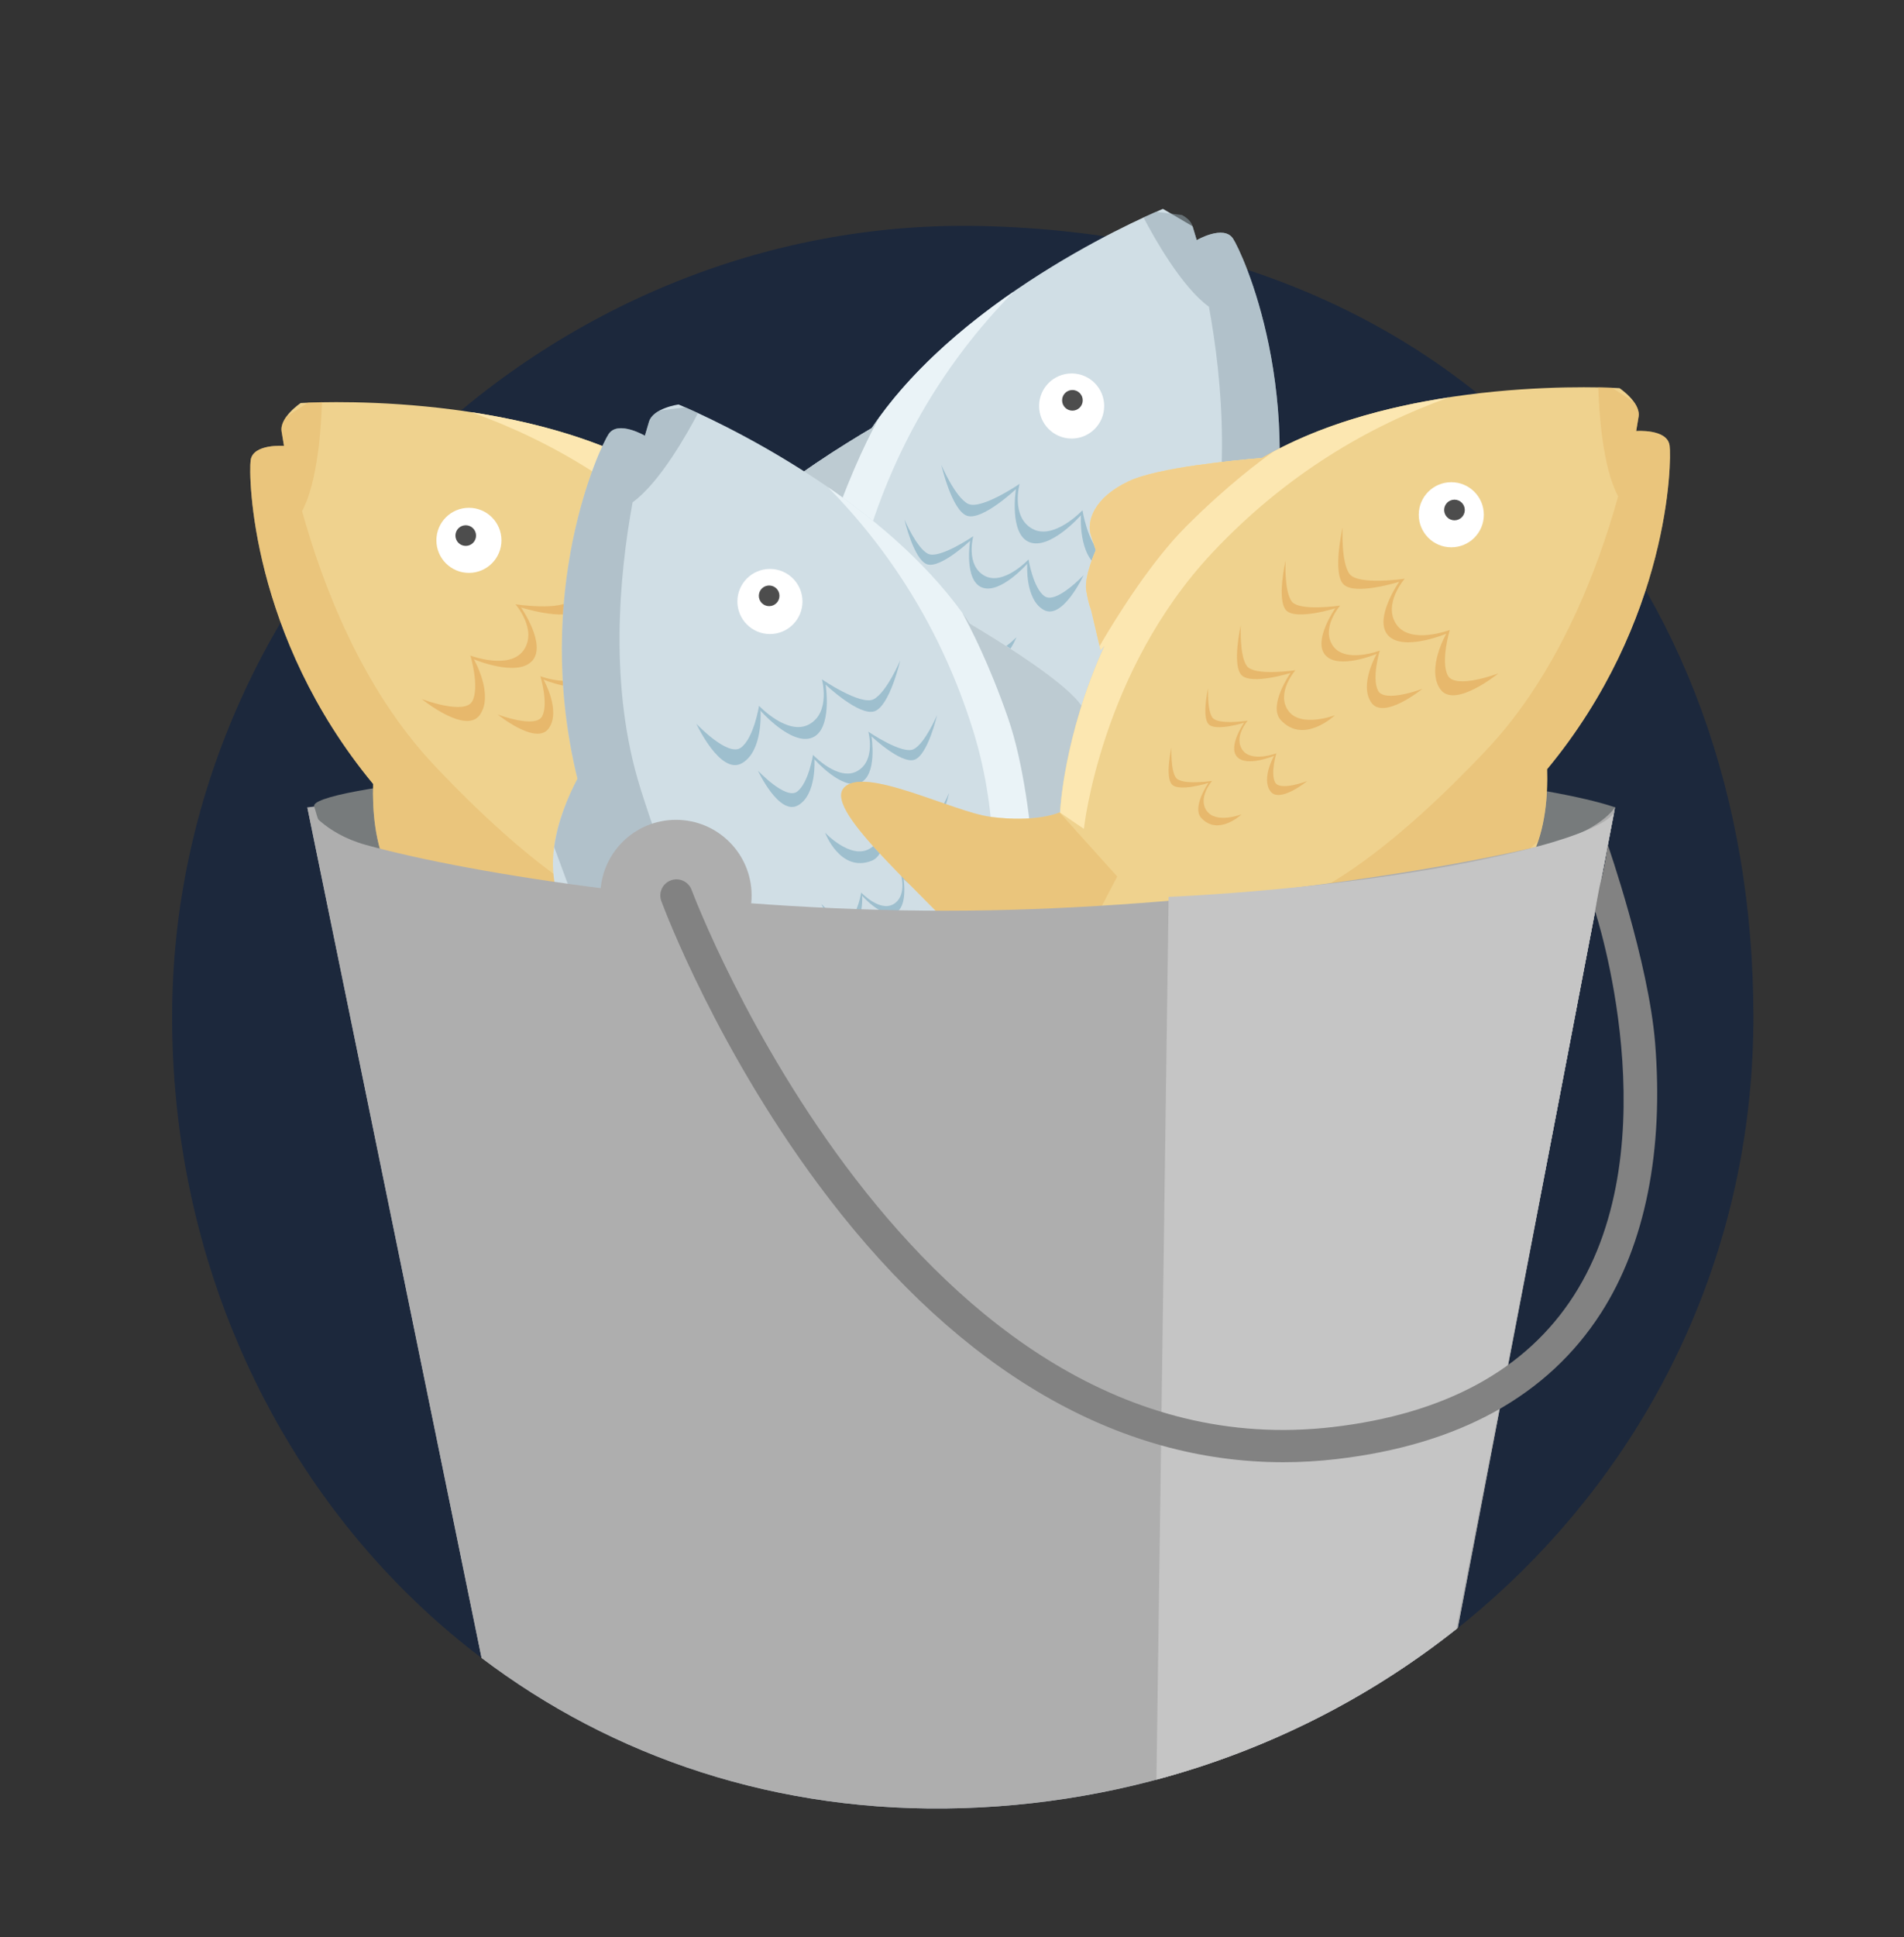 <svg xmlns="http://www.w3.org/2000/svg" width="177" height="180" viewBox="0 0 177 180"><rect x="0" y="0" width="177" height="180" fill="#333333" stroke="none"/><path fill="#1C283C" d="M91.166 21C50.583 20.11 16 53.907 16 94.5s30.907 74.833 73.5 73.5c40.573-1.27 73.5-32.907 73.5-73.5S136.76 22 91.166 21z"/><path fill="#AEAEAE" d="M89.5 71.253c-30.515 0-60.932 3.762-60.932 3.762l16.2 79.03C56.908 163.24 72.245 168.54 89.5 168c17.418-.545 33.416-6.7 46.016-16.743l14.62-76.242S119.77 71.253 89.5 71.253z"/><path fill="#C5C5C5" d="M130.367 75.605l-20.36 3.54-2.5 86.205c10.345-2.768 19.812-7.587 27.894-14.004l9.36-48.293 5.32-27.743-19.71.295z"/><path fill="#777B7C" d="M89.5 70.253c-36.284 0-60.932 2.997-60.29 4.685.536 1.734 2.288 9.68 13.127 10.812-6.904 7.634 4.28 3.075 4.28 3 0-3.3 12.07 5.394 14.82 5.76 2.673.357 13.044-3.19 13.163 0 9.376.636 13.793 1.646 25.715 1.646 31.225 0 46.408-17.472 49.742-20.72l.08-.42S137.94 70.252 89.5 70.252z"/><path fill="#EFD28E" d="M100.098 74.622c-1.77-2.213-10.18 2.214-13.72 2.656-4.398.55-6.42-.442-6.42-.442s-.297-7.042-4.133-15.468l.372.418.885-3.762s.222-.442.443-1.77c.22-1.328-.885-3.763-.885-3.763l.442-1.323c.443-1.328-.22-3.54-3.54-5.09-2.7-1.26-9.782-1.934-12.34-2.142-13.386-7.805-33.25-6.488-33.25-6.488s-1.992 1.328-1.77 2.655l.22 1.328s-2.876-.222-3.098 1.328c-.205 1.433-.02 16.303 11.384 30.084-.075 2.392.143 5.58 1.452 8.2 2.434 4.87 10.18 9.736 10.18 9.736s-.664-1.327-.885-3.54c-.168-1.685.685-3.744 1.104-4.638 12.91 6.48 26.78 3.31 26.78 3.31s.88-1.107 1.77 4.203c.88 5.315 1.77 15.716 4.42 16.158 2.657.443 2.657-9.737 7.747-15.712 5.09-5.973 14.607-13.718 12.837-15.932z"/><path fill="#E3AA59" d="M49.457 61.427c1.403-1.52-1.02-4.985-1.02-4.985s4.107 1.293 5.168.24c1.062-1.054.088-5.294.088-5.294s.162 3.238-.646 4.32c-.808 1.084-5.128.438-5.128.438s2.072 2.376.762 4.26c-1.31 1.886-4.955.504-4.955.504s.88 2.914.18 4.237c-.7 1.322-4.69-.19-4.69-.19s4.093 3.338 5.403 1.452c1.31-1.89-.563-5.148-.563-5.148s3.993 1.68 5.396.16zM63.5 72.7c.894-.966-.65-3.172-.65-3.172s2.616.822 3.29.152c.676-.67.057-3.37.057-3.37s.103 2.062-.41 2.75c-.515.69-3.265.28-3.265.28s1.32 1.51.487 2.71c-.838 1.2-3.158.32-3.158.32s.56 1.855.114 2.697c-.446.842-2.987-.12-2.987-.12s2.605 2.123 3.44.924c.832-1.2-.36-3.27-.36-3.27s2.544 1.07 3.437.105zm-4.064-3.408c1.233-1.335-.897-4.382-.897-4.382s3.61 1.136 4.54.21c.93-.926.076-4.652.076-4.652s.142 2.846-.568 3.798-4.508.385-4.508.385 1.825 2.09.673 3.75-4.356.44-4.356.44 2.903 2.76 5.03.456zm-4.163-6.01c1.233-1.335-.897-4.382-.897-4.382s3.61 1.137 4.543.21c.93-.925.073-4.65.073-4.65s.143 2.845-.567 3.796c-.71.953-4.51.385-4.51.385s1.826 2.09.675 3.75c-1.15 1.657-4.354.44-4.354.44s.774 2.56.16 3.725c-.617 1.163-4.125-.168-4.125-.168s3.6 2.935 4.75 1.278-.495-4.52-.495-4.52 3.51 1.476 4.742.14zm14.33 8.545s.107 2.115-.42 2.822c-.53.703-3.352.28-3.352.28s1.36 1.553.506 2.785c-.856 1.23-3.237.328-3.237.328s2.16 2.05 3.74.338c.917-.992-.667-3.26-.667-3.26s2.685.848 3.377.16c.693-.687.057-3.457.057-3.457z" opacity=".631"/><path fill="#FCE7B1" d="M79.96 76.836s-.3-7.042-4.135-15.468l.372.418.885-3.762s.222-.442.443-1.77c.22-1.328-.885-3.763-.885-3.763l.442-1.323c.443-1.328-.22-3.54-3.54-5.09-2.7-1.26-9.782-1.934-12.34-2.142-5.33-3.106-11.682-4.766-17.402-5.64 7.48 2.67 15.167 7.157 21.996 14.42 10.4 11.066 11.95 25.673 11.95 25.673l2.25-1.533-.037-.014z"/><path fill="#E7B96D" d="M40.346 71.08c-6.75-7.145-10.41-16.898-12.264-23.59 1.49-2.757 1.787-8.092 1.847-10.118-.54.01-.97.024-1.296.038l-2.03 1.323c-.295.415-.505.89-.426 1.365l.222 1.328s-2.877-.222-3.1 1.328c-.204 1.433-.02 16.303 11.385 30.084-.062 1.94.08 4.402.832 6.66l9.913 9.508.277-.096c-.11-.48-.21-1.035-.275-1.675-.168-1.684.685-3.743 1.104-4.637 2.9 1.455 5.84 2.404 8.665 3.032l2.4-.83c0 .003-5.974-1.768-17.26-13.72zm59.752 3.542c-1.77-2.213-10.18 2.214-13.72 2.656-4.124.515-6.133-.315-6.37-.422l-5.36 5.954 5.09 9.737 7.608-2.087c5.11-5.962 14.513-13.636 12.752-15.838zM77.082 58.024s.222-.442.443-1.77c.22-1.328-.885-3.763-.885-3.763l.442-1.323c.443-1.328-.22-3.54-3.54-5.09-2.7-1.26-9.782-1.934-12.34-2.142-.356-.207-.72-.405-1.084-.6 1.167.815 4.28 3.116 8.112 6.947 3.207 3.206 6.308 8.127 8.058 11.12l.794-3.374z" opacity=".529"/><circle fill="#FFF" cx="43.592" cy="50.205" r="3.024"/><circle fill="#4D4D4D" cx="43.296" cy="49.763" r=".959"/><path fill="#D0DEE5" d="M117.518 54.193c4.24-17.38-2.092-30.835-2.902-32.034-.876-1.3-3.367.154-3.367.154l-.386-1.29-2.753-1.616s-18.44 7.496-27.07 20.366c-2.21 1.305-8.287 5.006-10.164 7.316-2.31 2.846-1.94 5.127-.96 6.128s.977 1 .977 1 .068 2.674.847 3.772c.78 1.097 1.172 1.4 1.172 1.4l2.44 2.995.15-.54c.23 9.256 3.04 15.72 3.04 15.72s-1.385 1.776-5.58 3.202c-3.38 1.15-12.877.842-13.503 3.605-.63 2.767 11.313 5.576 18.502 8.728s11.636 12.31 13.832 10.75c2.195-1.558-1.552-11.3-3.076-16.465-1.524-5.165-.244-4.556-.244-4.556s13.86-3.207 22.644-14.68c.77.62 2.438 2.1 3.02 3.69.77 2.088.75 3.57.75 3.57s4.84-7.762 4.906-13.205c.032-2.926-1.165-5.89-2.278-8.01z"/><path fill="#81ADC2" d="M102.32 51.303c-1.207-.884-1.69-3.89-1.69-3.89s-2.673 2.835-4.675 1.712-1.172-4.167-1.172-4.167-3.604 2.468-4.804 1.847-2.47-3.605-2.47-3.605.974 4.24 2.39 4.723c1.413.484 4.543-2.474 4.543-2.474s-.666 4.172 1.26 4.93c1.926.75 4.785-2.507 4.785-2.507s-.263 3.75 1.74 4.872c2 1.123 4.225-3.67 4.225-3.67s-2.93 3.107-4.138 2.223zm-10.112 15.94c-.77-.56-1.075-2.475-1.075-2.475s-1.7 1.805-2.977 1.09c-1.273-.715-.745-2.652-.745-2.652s-2.29 1.57-3.053 1.175c-.763-.39-1.57-2.29-1.57-2.29s.62 2.7 1.52 3.007c.9.31 2.894-1.574 2.894-1.574s-.424 2.658.8 3.14c1.227.48 3.047-1.595 3.047-1.595s-.168 2.387 1.106 3.102 2.69-2.336 2.69-2.336-1.862 1.978-2.63 1.415zm-7.076-8.57c-1.055-.548-2.17-3.17-2.17-3.17s.86 3.727 2.103 4.15c1.243.427 3.994-2.173 3.994-2.173s-.59 3.67 1.103 4.333c2.92 1.144 4.328-2.606 4.328-2.606s-2.35 2.492-4.11 1.504c-1.76-.982-1.03-3.66-1.03-3.66s-3.167 2.17-4.222 1.626zM97.1 55.4c-1.062-.776-1.484-3.418-1.484-3.418s-2.352 2.492-4.11 1.505-1.03-3.663-1.03-3.663-3.17 2.17-4.223 1.623c-1.055-.546-2.17-3.168-2.17-3.168s.86 3.72 2.103 4.15c1.244.42 3.996-2.18 3.996-2.18s-.586 3.673 1.106 4.335 4.206-2.2 4.206-2.2-.23 3.295 1.53 4.282 3.713-3.225 3.713-3.225-2.576 2.73-3.637 1.953zm-9.455 17.007c-1.308-.733-.766-2.723-.766-2.723s-2.36 1.613-3.14 1.207c-.788-.4-1.617-2.35-1.617-2.35s.638 2.77 1.562 3.086 2.97-1.616 2.97-1.616-.436 2.73.822 3.22c2.17.85 3.217-1.94 3.217-1.94s-1.747 1.854-3.055 1.12z" opacity=".631"/><path fill="#EAF3F7" d="M80.744 49.68c2.97-9.52 7.923-16.91 13.485-22.582-4.768 3.285-9.758 7.554-13.19 12.677-2.21 1.305-8.29 5.006-10.168 7.316-2.31 2.85-1.94 5.13-.96 6.13l.977 1s.07 2.675.847 3.77c.78 1.1 1.17 1.4 1.17 1.4l2.44 2.998.15-.54c.23 9.256 3.04 15.72 3.04 15.72l-.024.03 2.692.397s-4.988-13.815-.466-28.312z"/><path fill="#96A8B1" d="M72.962 80.767c-3.378 1.15-12.876.842-13.502 3.605-.623 2.75 11.19 5.545 18.39 8.677l7.755-1.45.325-10.984-7.422-3.017c-.167.2-1.612 1.826-5.546 3.163zm-2.07-26.55s.07 2.674.848 3.772c.78 1.093 1.172 1.394 1.172 1.394l2.19 2.69c.266-3.46.906-9.24 2.39-13.525 1.757-5.078 3.55-8.518 4.257-9.787-.247.333-.48.668-.71 1.01-2.21 1.304-8.29 5.005-10.168 7.315-2.31 2.843-1.94 5.124-.96 6.125s.977 1 .977 1zm46.626-.024c4.24-17.38-2.092-30.835-2.902-32.034-.876-1.3-3.367.154-3.367.154l-.386-1.29c-.137-.465-.533-.8-.98-1.043l-2.404-.303c-.3.13-.69.305-1.175.53.938 1.795 3.537 6.464 6.082 8.294 1.253 6.83 2.222 17.203-.728 26.58-4.935 15.68-9.536 19.883-9.536 19.883l2.55-.307c2.26-1.796 4.478-3.945 6.442-6.51.768.62 2.436 2.1 3.02 3.687.222.603.373 1.146.482 1.628l.29-.034 4.766-12.88c-.314-2.36-1.26-4.636-2.163-6.356z" opacity=".529"/><circle fill="#FFF" cx="99.622" cy="37.723" r="3.025"/><circle fill="#4D4D4D" cx="99.694" cy="37.196" r=".959"/><path fill="#D0DEE5" d="M111.737 102.536c-.626-2.765-10.124-2.457-13.503-3.605-4.195-1.422-5.58-3.2-5.58-3.2s2.81-6.46 3.04-15.72l.15.54 2.44-2.995s.392-.3 1.17-1.397c.78-1.1.848-3.77.848-3.77l.98-1.002s1.347-3.28-.962-6.124c-1.877-2.312-7.953-6.012-10.164-7.317-8.63-12.87-27.074-20.363-27.074-20.363s-2.372.322-2.752 1.613l-.38 1.29s-2.492-1.455-3.368-.158c-.81 1.2-7.142 14.656-2.902 32.035-1.114 2.12-2.31 5.083-2.277 8.01.062 5.444 4.903 13.208 4.903 13.208s-.017-1.484.75-3.572c.584-1.588 2.252-3.068 3.02-3.688 8.784 11.47 22.644 14.674 22.644 14.674s1.277-.608-.247 4.556-5.27 14.906-3.076 16.465c2.196 1.56 6.643-7.6 13.832-10.75 7.19-3.155 19.13-5.965 18.503-8.73z"/><path fill="#81ADC2" d="M70.705 66.04s2.86 3.257 4.785 2.503 1.26-4.93 1.26-4.93 3.13 2.957 4.545 2.473c1.415-.483 2.392-4.722 2.392-4.722s-1.27 2.982-2.468 3.604c-1.2.622-4.81-1.847-4.81-1.847s.83 3.05-1.17 4.17c-2.002 1.125-4.677-1.71-4.677-1.71s-.48 3.006-1.69 3.89c-1.206.884-4.136-2.22-4.136-2.22s2.224 4.79 4.226 3.667c2-1.124 1.738-4.873 1.738-4.873zm12.493 18.78c1.226-.48.8-3.14.8-3.14s1.994 1.884 2.894 1.576c.9-.31 1.522-3.006 1.522-3.006s-.808 1.898-1.57 2.294c-.765.396-3.06-1.176-3.06-1.176s.53 1.938-.745 2.652c-1.28.715-2.98-1.09-2.98-1.09s-.308 1.913-1.076 2.477c-.77.562-2.632-1.414-2.632-1.414s1.415 3.05 2.69 2.334c1.273-.715 1.106-3.1 1.106-3.1s1.82 2.073 3.046 1.593zm2.934-7.002c1.243-.426 2.102-4.15 2.102-4.15s-1.115 2.62-2.17 3.167c-1.054.547-4.222-1.623-4.222-1.623s.73 2.676-1.03 3.663-4.11-1.505-4.11-1.505 1.407 3.75 4.328 2.607c1.693-.662 1.107-4.334 1.107-4.334s2.752 2.6 3.995 2.175zm-6.222-5.065c1.693-.662 1.107-4.334 1.107-4.334s2.752 2.6 3.995 2.17 2.102-4.15 2.102-4.15-1.114 2.62-2.17 3.166c-1.054.546-4.222-1.624-4.222-1.624s.73 2.676-1.03 3.663-4.11-1.506-4.11-1.506-.424 2.643-1.485 3.42c-1.062.776-3.636-1.953-3.636-1.953s1.96 4.21 3.72 3.226c1.76-.988 1.53-4.283 1.53-4.283s2.51 2.864 4.204 2.2zm7.547 16.302c-.784.406-3.14-1.207-3.14-1.207s.543 1.99-.765 2.724c-1.308.734-3.055-1.118-3.055-1.118s1.046 2.787 3.218 1.938c1.258-.493.823-3.223.823-3.223s2.045 1.93 2.97 1.61c.924-.314 1.562-3.084 1.562-3.084s-.83 1.947-1.613 2.354z" opacity=".631"/><path fill="#EAF3F7" d="M100.32 65.255c-1.877-2.312-7.953-6.012-10.164-7.317-3.436-5.123-8.426-9.39-13.19-12.676 5.563 5.67 10.517 13.063 13.486 22.58 4.522 14.498-.465 28.313-.465 28.313l2.692-.396-.03-.03s2.81-6.47 3.04-15.72l.15.534 2.44-2.997s.392-.3 1.17-1.398c.78-1.1.85-3.77.85-3.77l.98-1.003s1.346-3.28-.96-6.124z"/><path fill="#96A8B1" d="M96.095 80.24l2.19-2.69s.392-.3 1.17-1.397c.78-1.1.848-3.77.848-3.77l.98-1.002s1.347-3.28-.962-6.12c-1.872-2.312-7.95-6.012-10.16-7.317-.23-.34-.466-.676-.71-1.01.707 1.27 2.5 4.71 4.26 9.79 1.48 4.28 2.12 10.063 2.387 13.52zm15.642 22.296c-.626-2.765-10.124-2.457-13.503-3.605-3.932-1.332-5.377-2.96-5.545-3.16l-7.427 3.018.325 10.982 7.754 1.445c7.2-3.13 19.013-5.927 18.39-8.676zm-52.202-29.29c-2.95-9.375-1.98-19.748-.727-26.576 2.544-1.83 5.143-6.5 6.082-8.295-.486-.226-.878-.4-1.177-.53l-2.403.304c-.448.24-.844.574-.98 1.04l-.38 1.29s-2.492-1.458-3.368-.16c-.81 1.2-7.142 14.655-2.902 32.034-.903 1.72-1.85 3.995-2.162 6.355l4.765 12.883.29.035c.11-.48.262-1.025.483-1.63.584-1.587 2.252-3.067 3.02-3.687 1.964 2.566 4.182 4.716 6.443 6.51l2.544.308s-4.6-4.203-9.533-19.884z" opacity=".529"/><circle fill="#FFF" cx="71.575" cy="55.887" r="3.025"/><circle fill="#4D4D4D" cx="71.502" cy="55.36" r=".959"/><path fill="#EFD28E" d="M155.203 41.377c-.223-1.55-3.1-1.327-3.1-1.327l.223-1.328c.22-1.328-1.77-2.656-1.77-2.656s-19.864-1.316-33.25 6.49c-2.56.208-9.642.882-12.34 2.14-3.32 1.55-3.983 3.764-3.54 5.09l.442 1.33s-1.106 2.434-.886 3.762c.223 1.328.443 1.77.443 1.77l.885 3.763.373-.414c-3.837 8.426-4.135 15.468-4.135 15.468s-2.02.993-6.418.443c-3.54-.442-11.95-4.868-13.72-2.655s7.745 9.96 12.835 15.935c5.09 5.977 5.09 16.156 7.745 15.714s3.54-10.844 4.427-16.155c.885-5.312 1.77-4.205 1.77-4.205s13.867 3.172 26.78-3.31c.42.893 1.272 2.953 1.104 4.637-.22 2.213-.88 3.54-.88 3.54s7.745-4.868 10.18-9.736c1.31-2.62 1.527-5.806 1.45-8.2 11.41-13.783 11.59-28.654 11.387-30.09z"/><path fill="#E3AA59" d="M134.597 62.77c-.7-1.323.18-4.237.18-4.237s-3.644 1.382-4.954-.504c-1.31-1.89.766-4.26.766-4.26s-4.32.64-5.13-.44c-.81-1.086-.648-4.32-.648-4.32s-.973 4.24.088 5.29c1.063 1.053 5.17-.24 5.17-.24s-2.423 3.467-1.02 4.985c1.403 1.52 5.398-.162 5.398-.162s-1.875 3.258-.564 5.144c1.31 1.884 5.403-1.455 5.403-1.455s-3.994 1.513-4.694.19zm-16.06 9.92c-.447-.84.113-2.696.113-2.696s-2.32.88-3.152-.32c-.834-1.2.486-2.71.486-2.71s-2.75.41-3.264-.28c-.514-.688-.41-2.75-.41-2.75s-.62 2.7.056 3.37c.675.67 3.29-.153 3.29-.153s-1.543 2.21-.65 3.178c.894.967 3.436-.103 3.436-.103s-1.192 2.075-.36 3.274c.836 1.2 3.44-.926 3.44-.926s-2.54.963-2.986.12zm1.213-6.672c-1.152-1.656.674-3.745.674-3.745s-3.798.568-4.508-.384-.568-3.8-.568-3.8-.854 3.724.078 4.65 4.543-.21 4.543-.21-2.136 3.045-.9 4.38c2.13 2.305 5.03-.454 5.03-.454s-3.203 1.214-4.354-.443zm8.36-1.843c-.616-1.163.157-3.725.157-3.725s-3.203 1.215-4.354-.442c-1.15-1.656.673-3.744.673-3.744s-3.797.567-4.507-.385-.57-3.8-.57-3.8-.857 3.724.075 4.65 4.543-.21 4.543-.21-2.13 3.045-.898 4.38c1.234 1.336 4.744-.14 4.744-.14s-1.647 2.863-.496 4.52 4.75-1.276 4.75-1.276-3.51 1.33-4.123.168zm-15.934 11.167c-.856-1.23.5-2.783.5-2.783s-2.822.42-3.35-.29-.423-2.824-.423-2.824-.636 2.77.058 3.46c.698.686 3.38-.16 3.38-.16s-1.58 2.266-.664 3.26c1.582 1.712 3.74-.34 3.74-.34s-2.38.903-3.236-.33z" opacity=".631"/><path fill="#FCE7B1" d="M117.306 42.555c-2.56.21-9.642.883-12.34 2.142-3.32 1.55-3.983 3.763-3.54 5.09l.442 1.328s-1.106 2.435-.886 3.763c.223 1.328.443 1.77.443 1.77l.885 3.763.373-.414c-3.837 8.426-4.135 15.468-4.135 15.468l-.036.017 2.25 1.533s1.548-14.606 11.95-25.672c6.828-7.264 14.514-11.75 21.994-14.42-5.72.872-12.07 2.53-17.4 5.64z"/><path fill="#E7B96D" d="M92.13 75.9c-3.54-.442-11.95-4.868-13.72-2.655-1.76 2.2 7.643 9.876 12.752 15.838l7.607 2.088 5.09-9.732-5.36-5.955c-.24.107-2.25.937-6.37.42zm12.837-31.204c-3.32 1.55-3.984 3.763-3.54 5.09l.44 1.328s-1.105 2.435-.885 3.763c.223 1.328.443 1.77.443 1.77l.795 3.378c1.75-2.996 4.852-7.917 8.057-11.123 3.832-3.83 6.946-6.13 8.113-6.947-.365.195-.73.393-1.085.6-2.558.21-9.64.883-12.338 2.14zm50.236-3.32c-.223-1.548-3.1-1.326-3.1-1.326l.223-1.328c.078-.477-.13-.95-.428-1.366l-2.03-1.323c-.325-.013-.753-.027-1.29-.037.06 2.026.36 7.36 1.848 10.118-1.854 6.69-5.515 16.445-12.264 23.59-11.287 11.95-17.262 13.72-17.262 13.72l2.4.83c2.827-.627 5.768-1.576 8.667-3.03.42.892 1.272 2.952 1.104 4.636-.06.64-.16 1.193-.272 1.675l.277.096 9.915-9.502c.75-2.26.893-4.72.83-6.66 11.408-13.783 11.59-28.654 11.386-30.087z" opacity=".529"/><circle fill="#FFF" cx="134.916" cy="47.828" r="3.025"/><circle fill="#4D4D4D" cx="135.211" cy="47.385" r=".959"/><path fill="#AEAEAE" d="M87.93 84.62c-22.023 0-43.86-3.336-53.93-6.12-3.882-1.074-5.433-3.485-5.432-3.485l16.2 79.03C56.908 163.24 72.245 168.54 89.5 168c17.418-.545 33.416-6.7 46.016-16.743l14.62-76.242s-1.354 2.19-6.07 3.374c-11.235 2.812-34.818 6.23-56.136 6.23z"/><circle fill="#AEAEAE" cx="62.84" cy="83.205" r="7.031"/><path fill="#C5C5C5" d="M139.288 79.548c-13.896 3.127-30.65 3.784-30.65 3.784l-1.132 82.02c10.346-2.77 19.813-7.588 27.895-14.005l9.36-48.293 5.32-27.743s.29 1.75-10.79 4.24z"/><path fill="#828282" d="M119.28 135.86c-15.352 0-29.868-8.4-42.246-24.536-10.23-13.336-15.343-27.024-15.556-27.6-.287-.777.11-1.64.888-1.926.775-.29 1.64.11 1.927.887.2.544 20.58 54.436 59.58 49.91 10.454-1.212 18-5.322 22.43-12.215 9.105-14.167 1.982-35.704 1.982-35.704s.332-2.034.543-2.834c.375-1.427.64-3.33.64-3.33s3.78 10.844 4.392 18.355c.816 10.043-.92 18.73-5.024 25.123-4.938 7.693-13.22 12.263-24.617 13.584-1.66.192-3.307.287-4.94.287z"/></svg>